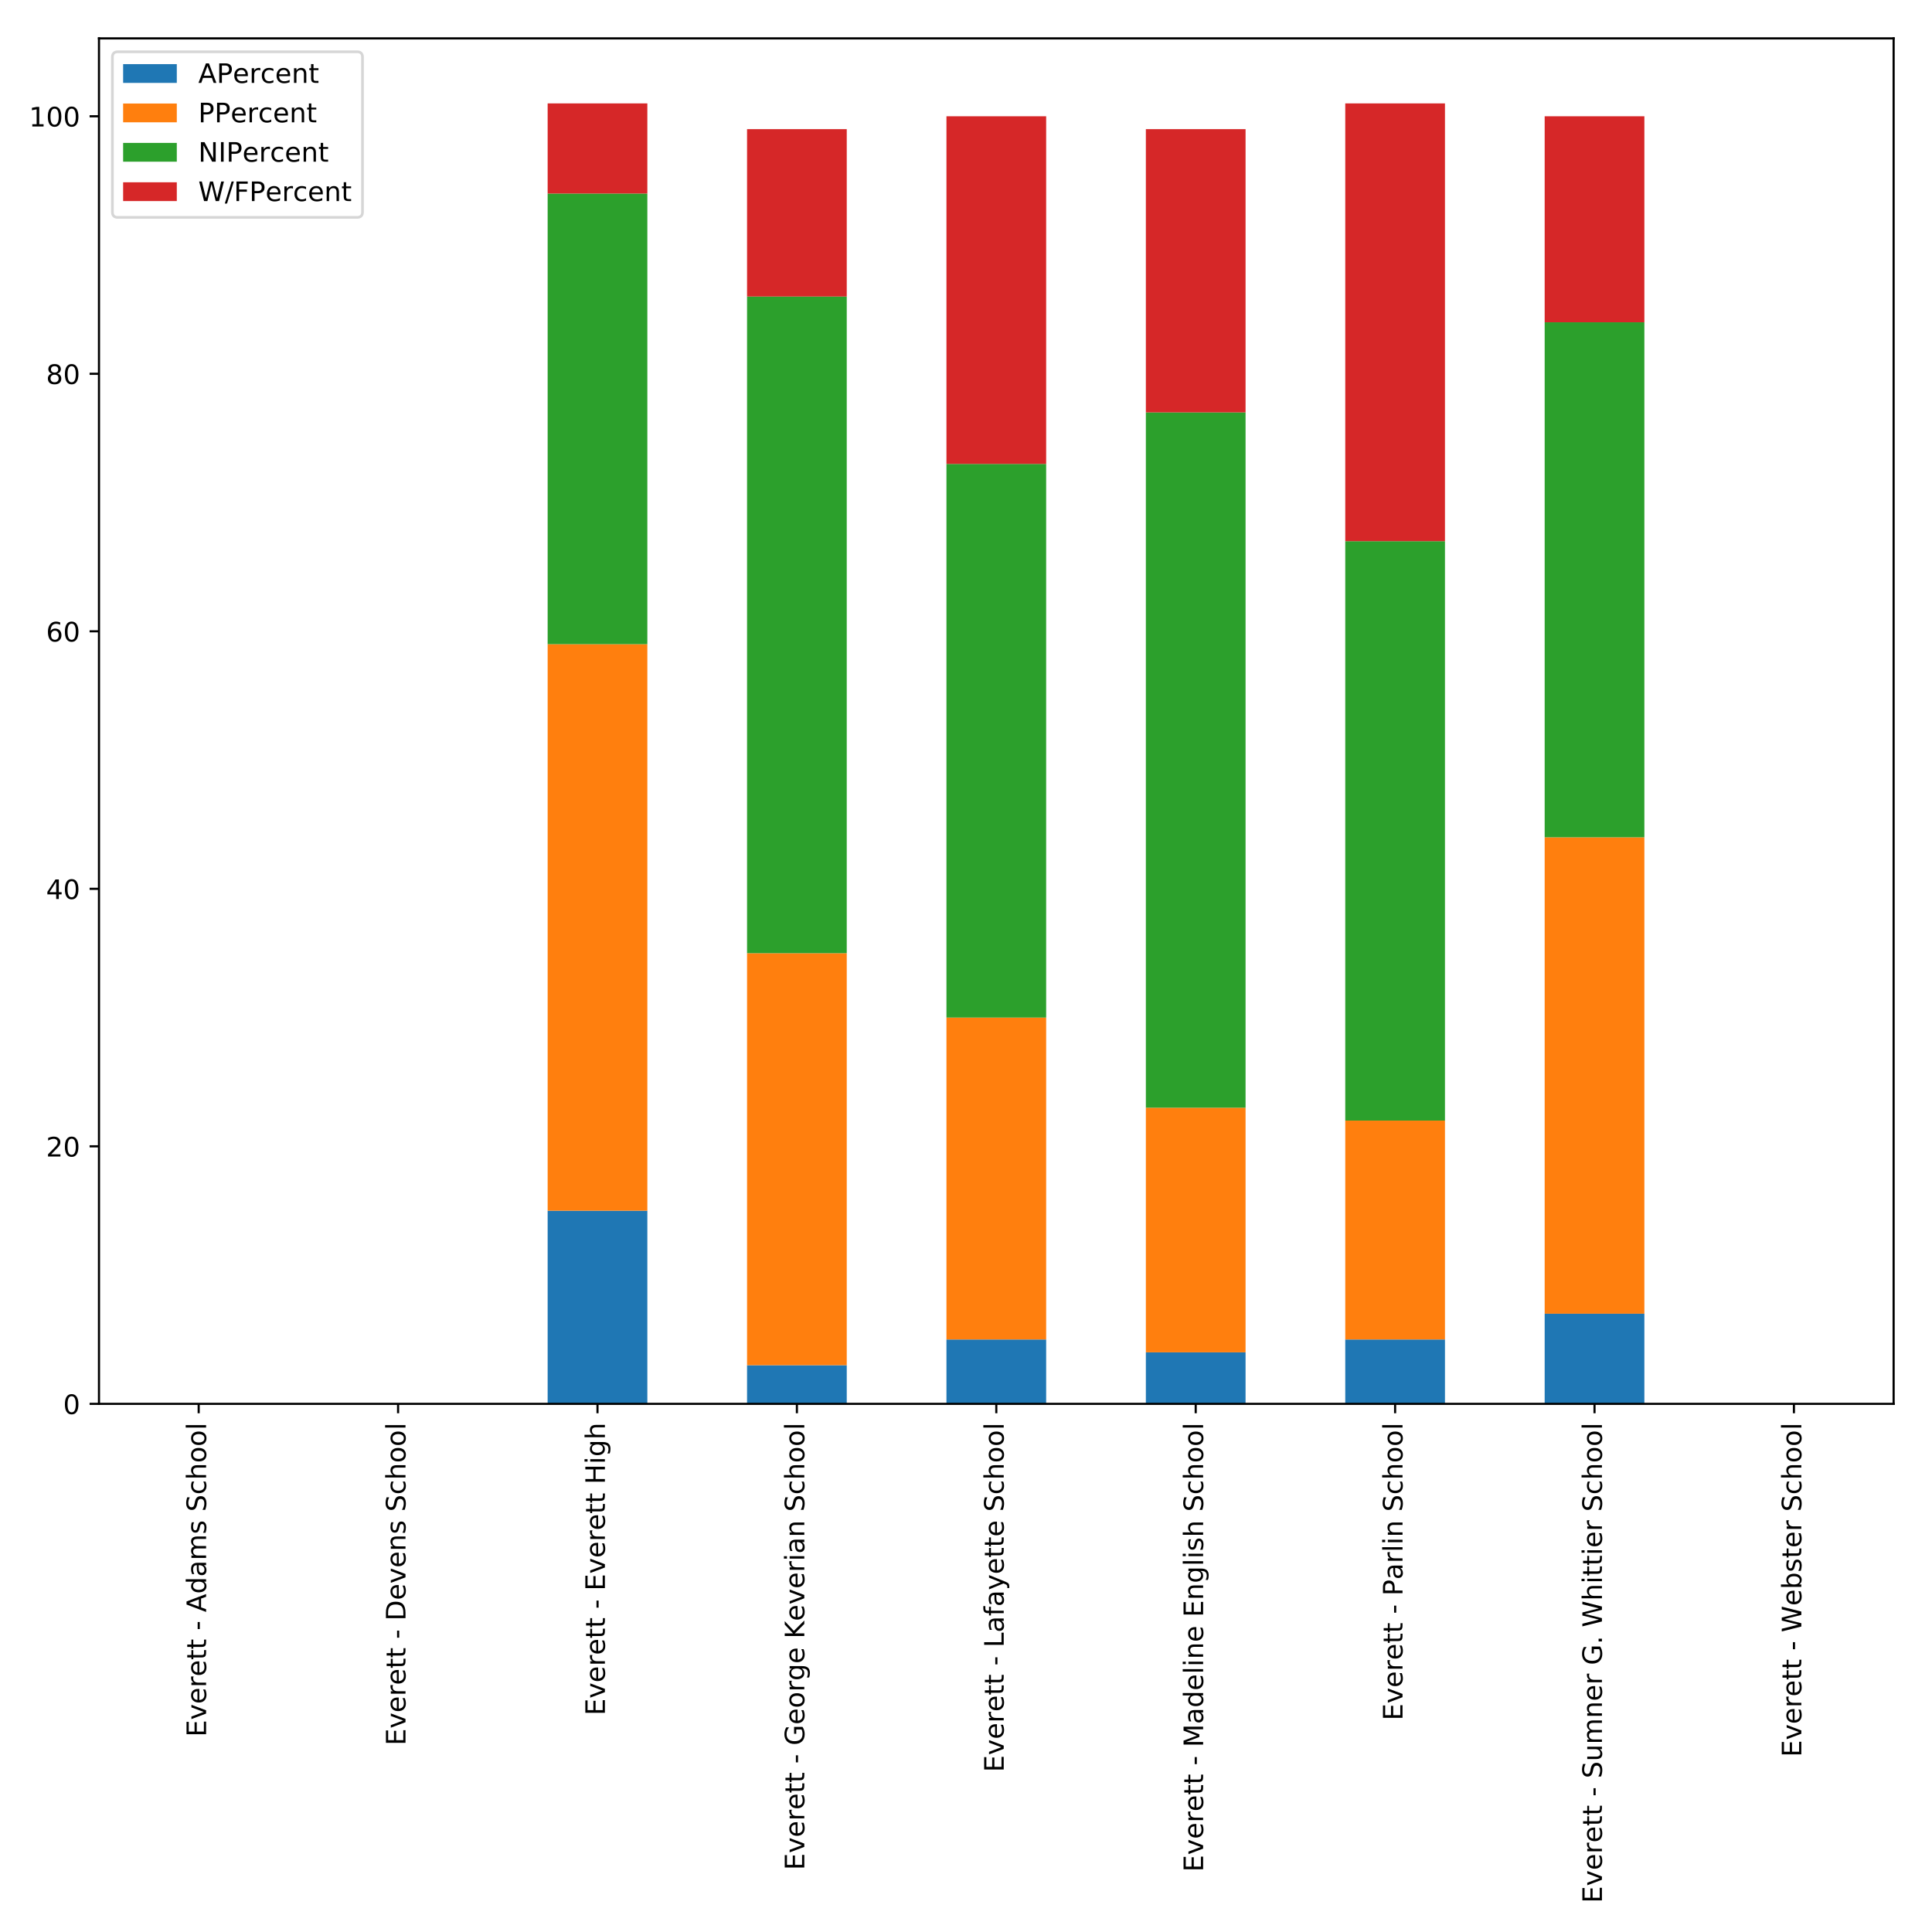 <?xml version="1.0" encoding="utf-8" standalone="no"?>
<!DOCTYPE svg PUBLIC "-//W3C//DTD SVG 1.1//EN"
  "http://www.w3.org/Graphics/SVG/1.1/DTD/svg11.dtd">
<!-- Created with matplotlib (http://matplotlib.org/) -->
<svg height="720pt" version="1.1" viewBox="0 0 720 720" width="720pt" xmlns="http://www.w3.org/2000/svg" xmlns:xlink="http://www.w3.org/1999/xlink">
 <defs>
  <style type="text/css">
*{stroke-linecap:butt;stroke-linejoin:round;}
  </style>
 </defs>
 <g id="figure_1">
  <g id="patch_1">
   <path d="M 0 720 
L 720 720 
L 720 0 
L 0 0 
z
" style="fill:#ffffff;"/>
  </g>
  <g id="axes_1">
   <g id="patch_2">
    <path d="M 36.888 523.169 
L 705.7 523.169 
L 705.7 14.3 
L 36.888 14.3 
z
" style="fill:#ffffff;"/>
   </g>
   <g id="patch_3">
    <path clip-path="url(#p437b464778)" d="M 55.466 523.169 
L 92.622 523.169 
L 92.622 523.169 
L 55.466 523.169 
z
" style="fill:#1f77b4;"/>
   </g>
   <g id="patch_4">
    <path clip-path="url(#p437b464778)" d="M 129.778 523.169 
L 166.934 523.169 
L 166.934 523.169 
L 129.778 523.169 
z
" style="fill:#1f77b4;"/>
   </g>
   <g id="patch_5">
    <path clip-path="url(#p437b464778)" d="M 204.091 523.169 
L 241.247 523.169 
L 241.247 451.193 
L 204.091 451.193 
z
" style="fill:#1f77b4;"/>
   </g>
   <g id="patch_6">
    <path clip-path="url(#p437b464778)" d="M 278.403 523.169 
L 315.559 523.169 
L 315.559 508.774 
L 278.403 508.774 
z
" style="fill:#1f77b4;"/>
   </g>
   <g id="patch_7">
    <path clip-path="url(#p437b464778)" d="M 352.716 523.169 
L 389.872 523.169 
L 389.872 499.177 
L 352.716 499.177 
z
" style="fill:#1f77b4;"/>
   </g>
   <g id="patch_8">
    <path clip-path="url(#p437b464778)" d="M 427.028 523.169 
L 464.184 523.169 
L 464.184 503.975 
L 427.028 503.975 
z
" style="fill:#1f77b4;"/>
   </g>
   <g id="patch_9">
    <path clip-path="url(#p437b464778)" d="M 501.341 523.169 
L 538.497 523.169 
L 538.497 499.177 
L 501.341 499.177 
z
" style="fill:#1f77b4;"/>
   </g>
   <g id="patch_10">
    <path clip-path="url(#p437b464778)" d="M 575.653 523.169 
L 612.809 523.169 
L 612.809 489.58 
L 575.653 489.58 
z
" style="fill:#1f77b4;"/>
   </g>
   <g id="patch_11">
    <path clip-path="url(#p437b464778)" d="M 649.966 523.169 
L 687.122 523.169 
L 687.122 523.169 
L 649.966 523.169 
z
" style="fill:#1f77b4;"/>
   </g>
   <g id="patch_12">
    <path clip-path="url(#p437b464778)" d="M 55.466 523.169 
L 92.622 523.169 
L 92.622 523.169 
L 55.466 523.169 
z
" style="fill:#ff7f0e;"/>
   </g>
   <g id="patch_13">
    <path clip-path="url(#p437b464778)" d="M 129.778 523.169 
L 166.934 523.169 
L 166.934 523.169 
L 129.778 523.169 
z
" style="fill:#ff7f0e;"/>
   </g>
   <g id="patch_14">
    <path clip-path="url(#p437b464778)" d="M 204.091 451.193 
L 241.247 451.193 
L 241.247 240.064 
L 204.091 240.064 
z
" style="fill:#ff7f0e;"/>
   </g>
   <g id="patch_15">
    <path clip-path="url(#p437b464778)" d="M 278.403 508.774 
L 315.559 508.774 
L 315.559 355.225 
L 278.403 355.225 
z
" style="fill:#ff7f0e;"/>
   </g>
   <g id="patch_16">
    <path clip-path="url(#p437b464778)" d="M 352.716 499.177 
L 389.872 499.177 
L 389.872 379.217 
L 352.716 379.217 
z
" style="fill:#ff7f0e;"/>
   </g>
   <g id="patch_17">
    <path clip-path="url(#p437b464778)" d="M 427.028 503.975 
L 464.184 503.975 
L 464.184 412.806 
L 427.028 412.806 
z
" style="fill:#ff7f0e;"/>
   </g>
   <g id="patch_18">
    <path clip-path="url(#p437b464778)" d="M 501.341 499.177 
L 538.497 499.177 
L 538.497 417.604 
L 501.341 417.604 
z
" style="fill:#ff7f0e;"/>
   </g>
   <g id="patch_19">
    <path clip-path="url(#p437b464778)" d="M 575.653 489.58 
L 612.809 489.58 
L 612.809 312.04 
L 575.653 312.04 
z
" style="fill:#ff7f0e;"/>
   </g>
   <g id="patch_20">
    <path clip-path="url(#p437b464778)" d="M 649.966 523.169 
L 687.122 523.169 
L 687.122 523.169 
L 649.966 523.169 
z
" style="fill:#ff7f0e;"/>
   </g>
   <g id="patch_21">
    <path clip-path="url(#p437b464778)" d="M 55.466 523.169 
L 92.622 523.169 
L 92.622 523.169 
L 55.466 523.169 
z
" style="fill:#2ca02c;"/>
   </g>
   <g id="patch_22">
    <path clip-path="url(#p437b464778)" d="M 129.778 523.169 
L 166.934 523.169 
L 166.934 523.169 
L 129.778 523.169 
z
" style="fill:#2ca02c;"/>
   </g>
   <g id="patch_23">
    <path clip-path="url(#p437b464778)" d="M 204.091 240.064 
L 241.247 240.064 
L 241.247 72.121 
L 204.091 72.121 
z
" style="fill:#2ca02c;"/>
   </g>
   <g id="patch_24">
    <path clip-path="url(#p437b464778)" d="M 278.403 355.225 
L 315.559 355.225 
L 315.559 110.508 
L 278.403 110.508 
z
" style="fill:#2ca02c;"/>
   </g>
   <g id="patch_25">
    <path clip-path="url(#p437b464778)" d="M 352.716 379.217 
L 389.872 379.217 
L 389.872 172.887 
L 352.716 172.887 
z
" style="fill:#2ca02c;"/>
   </g>
   <g id="patch_26">
    <path clip-path="url(#p437b464778)" d="M 427.028 412.806 
L 464.184 412.806 
L 464.184 153.693 
L 427.028 153.693 
z
" style="fill:#2ca02c;"/>
   </g>
   <g id="patch_27">
    <path clip-path="url(#p437b464778)" d="M 501.341 417.604 
L 538.497 417.604 
L 538.497 201.677 
L 501.341 201.677 
z
" style="fill:#2ca02c;"/>
   </g>
   <g id="patch_28">
    <path clip-path="url(#p437b464778)" d="M 575.653 312.04 
L 612.809 312.04 
L 612.809 120.104 
L 575.653 120.104 
z
" style="fill:#2ca02c;"/>
   </g>
   <g id="patch_29">
    <path clip-path="url(#p437b464778)" d="M 649.966 523.169 
L 687.122 523.169 
L 687.122 523.169 
L 649.966 523.169 
z
" style="fill:#2ca02c;"/>
   </g>
   <g id="patch_30">
    <path clip-path="url(#p437b464778)" d="M 55.466 523.169 
L 92.622 523.169 
L 92.622 523.169 
L 55.466 523.169 
z
" style="fill:#d62728;"/>
   </g>
   <g id="patch_31">
    <path clip-path="url(#p437b464778)" d="M 129.778 523.169 
L 166.934 523.169 
L 166.934 523.169 
L 129.778 523.169 
z
" style="fill:#d62728;"/>
   </g>
   <g id="patch_32">
    <path clip-path="url(#p437b464778)" d="M 204.091 72.121 
L 241.247 72.121 
L 241.247 38.532 
L 204.091 38.532 
z
" style="fill:#d62728;"/>
   </g>
   <g id="patch_33">
    <path clip-path="url(#p437b464778)" d="M 278.403 110.508 
L 315.559 110.508 
L 315.559 48.129 
L 278.403 48.129 
z
" style="fill:#d62728;"/>
   </g>
   <g id="patch_34">
    <path clip-path="url(#p437b464778)" d="M 352.716 172.887 
L 389.872 172.887 
L 389.872 43.33 
L 352.716 43.33 
z
" style="fill:#d62728;"/>
   </g>
   <g id="patch_35">
    <path clip-path="url(#p437b464778)" d="M 427.028 153.693 
L 464.184 153.693 
L 464.184 48.129 
L 427.028 48.129 
z
" style="fill:#d62728;"/>
   </g>
   <g id="patch_36">
    <path clip-path="url(#p437b464778)" d="M 501.341 201.677 
L 538.497 201.677 
L 538.497 38.532 
L 501.341 38.532 
z
" style="fill:#d62728;"/>
   </g>
   <g id="patch_37">
    <path clip-path="url(#p437b464778)" d="M 575.653 120.104 
L 612.809 120.104 
L 612.809 43.33 
L 575.653 43.33 
z
" style="fill:#d62728;"/>
   </g>
   <g id="patch_38">
    <path clip-path="url(#p437b464778)" d="M 649.966 523.169 
L 687.122 523.169 
L 687.122 523.169 
L 649.966 523.169 
z
" style="fill:#d62728;"/>
   </g>
   <g id="matplotlib.axis_1">
    <g id="xtick_1">
     <g id="line2d_1">
      <defs>
       <path d="M 0 0 
L 0 3.5 
" id="m51f94eef34" style="stroke:#000000;stroke-width:0.8;"/>
      </defs>
      <g>
       <use style="stroke:#000000;stroke-width:0.8;" x="74.044" xlink:href="#m51f94eef34" y="523.169"/>
      </g>
     </g>
     <g id="text_1">
      <!-- Everett - Adams School -->
      <defs>
       <path d="M 9.812 72.906 
L 55.906 72.906 
L 55.906 64.594 
L 19.672 64.594 
L 19.672 43.016 
L 54.391 43.016 
L 54.391 34.719 
L 19.672 34.719 
L 19.672 8.297 
L 56.781 8.297 
L 56.781 0 
L 9.812 0 
z
" id="DejaVuSans-45"/>
       <path d="M 2.984 54.688 
L 12.5 54.688 
L 29.594 8.797 
L 46.688 54.688 
L 56.203 54.688 
L 35.688 0 
L 23.484 0 
z
" id="DejaVuSans-76"/>
       <path d="M 56.203 29.594 
L 56.203 25.203 
L 14.891 25.203 
Q 15.484 15.922 20.484 11.062 
Q 25.484 6.203 34.422 6.203 
Q 39.594 6.203 44.453 7.469 
Q 49.312 8.734 54.109 11.281 
L 54.109 2.781 
Q 49.266 0.734 44.188 -0.344 
Q 39.109 -1.422 33.891 -1.422 
Q 20.797 -1.422 13.156 6.188 
Q 5.516 13.812 5.516 26.812 
Q 5.516 40.234 12.766 48.109 
Q 20.016 56 32.328 56 
Q 43.359 56 49.781 48.891 
Q 56.203 41.797 56.203 29.594 
z
M 47.219 32.234 
Q 47.125 39.594 43.094 43.984 
Q 39.062 48.391 32.422 48.391 
Q 24.906 48.391 20.391 44.141 
Q 15.875 39.891 15.188 32.172 
z
" id="DejaVuSans-65"/>
       <path d="M 41.109 46.297 
Q 39.594 47.172 37.812 47.578 
Q 36.031 48 33.891 48 
Q 26.266 48 22.188 43.047 
Q 18.109 38.094 18.109 28.812 
L 18.109 0 
L 9.078 0 
L 9.078 54.688 
L 18.109 54.688 
L 18.109 46.188 
Q 20.953 51.172 25.484 53.578 
Q 30.031 56 36.531 56 
Q 37.453 56 38.578 55.875 
Q 39.703 55.766 41.062 55.516 
z
" id="DejaVuSans-72"/>
       <path d="M 18.312 70.219 
L 18.312 54.688 
L 36.812 54.688 
L 36.812 47.703 
L 18.312 47.703 
L 18.312 18.016 
Q 18.312 11.328 20.141 9.422 
Q 21.969 7.516 27.594 7.516 
L 36.812 7.516 
L 36.812 0 
L 27.594 0 
Q 17.188 0 13.234 3.875 
Q 9.281 7.766 9.281 18.016 
L 9.281 47.703 
L 2.688 47.703 
L 2.688 54.688 
L 9.281 54.688 
L 9.281 70.219 
z
" id="DejaVuSans-74"/>
       <path id="DejaVuSans-20"/>
       <path d="M 4.891 31.391 
L 31.203 31.391 
L 31.203 23.391 
L 4.891 23.391 
z
" id="DejaVuSans-2d"/>
       <path d="M 34.188 63.188 
L 20.797 26.906 
L 47.609 26.906 
z
M 28.609 72.906 
L 39.797 72.906 
L 67.578 0 
L 57.328 0 
L 50.688 18.703 
L 17.828 18.703 
L 11.188 0 
L 0.781 0 
z
" id="DejaVuSans-41"/>
       <path d="M 45.406 46.391 
L 45.406 75.984 
L 54.391 75.984 
L 54.391 0 
L 45.406 0 
L 45.406 8.203 
Q 42.578 3.328 38.25 0.953 
Q 33.938 -1.422 27.875 -1.422 
Q 17.969 -1.422 11.734 6.484 
Q 5.516 14.406 5.516 27.297 
Q 5.516 40.188 11.734 48.094 
Q 17.969 56 27.875 56 
Q 33.938 56 38.25 53.625 
Q 42.578 51.266 45.406 46.391 
z
M 14.797 27.297 
Q 14.797 17.391 18.875 11.75 
Q 22.953 6.109 30.078 6.109 
Q 37.203 6.109 41.297 11.75 
Q 45.406 17.391 45.406 27.297 
Q 45.406 37.203 41.297 42.844 
Q 37.203 48.484 30.078 48.484 
Q 22.953 48.484 18.875 42.844 
Q 14.797 37.203 14.797 27.297 
z
" id="DejaVuSans-64"/>
       <path d="M 34.281 27.484 
Q 23.391 27.484 19.188 25 
Q 14.984 22.516 14.984 16.5 
Q 14.984 11.719 18.141 8.906 
Q 21.297 6.109 26.703 6.109 
Q 34.188 6.109 38.703 11.406 
Q 43.219 16.703 43.219 25.484 
L 43.219 27.484 
z
M 52.203 31.203 
L 52.203 0 
L 43.219 0 
L 43.219 8.297 
Q 40.141 3.328 35.547 0.953 
Q 30.953 -1.422 24.312 -1.422 
Q 15.922 -1.422 10.953 3.297 
Q 6 8.016 6 15.922 
Q 6 25.141 12.172 29.828 
Q 18.359 34.516 30.609 34.516 
L 43.219 34.516 
L 43.219 35.406 
Q 43.219 41.609 39.141 45 
Q 35.062 48.391 27.688 48.391 
Q 23 48.391 18.547 47.266 
Q 14.109 46.141 10.016 43.891 
L 10.016 52.203 
Q 14.938 54.109 19.578 55.047 
Q 24.219 56 28.609 56 
Q 40.484 56 46.344 49.844 
Q 52.203 43.703 52.203 31.203 
z
" id="DejaVuSans-61"/>
       <path d="M 52 44.188 
Q 55.375 50.25 60.062 53.125 
Q 64.75 56 71.094 56 
Q 79.641 56 84.281 50.016 
Q 88.922 44.047 88.922 33.016 
L 88.922 0 
L 79.891 0 
L 79.891 32.719 
Q 79.891 40.578 77.094 44.375 
Q 74.312 48.188 68.609 48.188 
Q 61.625 48.188 57.562 43.547 
Q 53.516 38.922 53.516 30.906 
L 53.516 0 
L 44.484 0 
L 44.484 32.719 
Q 44.484 40.625 41.703 44.406 
Q 38.922 48.188 33.109 48.188 
Q 26.219 48.188 22.156 43.531 
Q 18.109 38.875 18.109 30.906 
L 18.109 0 
L 9.078 0 
L 9.078 54.688 
L 18.109 54.688 
L 18.109 46.188 
Q 21.188 51.219 25.484 53.609 
Q 29.781 56 35.688 56 
Q 41.656 56 45.828 52.969 
Q 50 49.953 52 44.188 
z
" id="DejaVuSans-6d"/>
       <path d="M 44.281 53.078 
L 44.281 44.578 
Q 40.484 46.531 36.375 47.5 
Q 32.281 48.484 27.875 48.484 
Q 21.188 48.484 17.844 46.438 
Q 14.5 44.391 14.5 40.281 
Q 14.5 37.156 16.891 35.375 
Q 19.281 33.594 26.516 31.984 
L 29.594 31.297 
Q 39.156 29.25 43.188 25.516 
Q 47.219 21.781 47.219 15.094 
Q 47.219 7.469 41.188 3.016 
Q 35.156 -1.422 24.609 -1.422 
Q 20.219 -1.422 15.453 -0.562 
Q 10.688 0.297 5.422 2 
L 5.422 11.281 
Q 10.406 8.688 15.234 7.391 
Q 20.062 6.109 24.812 6.109 
Q 31.156 6.109 34.562 8.281 
Q 37.984 10.453 37.984 14.406 
Q 37.984 18.062 35.516 20.016 
Q 33.062 21.969 24.703 23.781 
L 21.578 24.516 
Q 13.234 26.266 9.516 29.906 
Q 5.812 33.547 5.812 39.891 
Q 5.812 47.609 11.281 51.797 
Q 16.75 56 26.812 56 
Q 31.781 56 36.172 55.266 
Q 40.578 54.547 44.281 53.078 
z
" id="DejaVuSans-73"/>
       <path d="M 53.516 70.516 
L 53.516 60.891 
Q 47.906 63.578 42.922 64.891 
Q 37.938 66.219 33.297 66.219 
Q 25.25 66.219 20.875 63.094 
Q 16.5 59.969 16.5 54.203 
Q 16.5 49.359 19.406 46.891 
Q 22.312 44.438 30.422 42.922 
L 36.375 41.703 
Q 47.406 39.594 52.656 34.297 
Q 57.906 29 57.906 20.125 
Q 57.906 9.516 50.797 4.047 
Q 43.703 -1.422 29.984 -1.422 
Q 24.812 -1.422 18.969 -0.25 
Q 13.141 0.922 6.891 3.219 
L 6.891 13.375 
Q 12.891 10.016 18.656 8.297 
Q 24.422 6.594 29.984 6.594 
Q 38.422 6.594 43.016 9.906 
Q 47.609 13.234 47.609 19.391 
Q 47.609 24.75 44.312 27.781 
Q 41.016 30.812 33.5 32.328 
L 27.484 33.5 
Q 16.453 35.688 11.516 40.375 
Q 6.594 45.062 6.594 53.422 
Q 6.594 63.094 13.406 68.656 
Q 20.219 74.219 32.172 74.219 
Q 37.312 74.219 42.625 73.281 
Q 47.953 72.359 53.516 70.516 
z
" id="DejaVuSans-53"/>
       <path d="M 48.781 52.594 
L 48.781 44.188 
Q 44.969 46.297 41.141 47.344 
Q 37.312 48.391 33.406 48.391 
Q 24.656 48.391 19.812 42.844 
Q 14.984 37.312 14.984 27.297 
Q 14.984 17.281 19.812 11.734 
Q 24.656 6.203 33.406 6.203 
Q 37.312 6.203 41.141 7.25 
Q 44.969 8.297 48.781 10.406 
L 48.781 2.094 
Q 45.016 0.344 40.984 -0.531 
Q 36.969 -1.422 32.422 -1.422 
Q 20.062 -1.422 12.781 6.344 
Q 5.516 14.109 5.516 27.297 
Q 5.516 40.672 12.859 48.328 
Q 20.219 56 33.016 56 
Q 37.156 56 41.109 55.141 
Q 45.062 54.297 48.781 52.594 
z
" id="DejaVuSans-63"/>
       <path d="M 54.891 33.016 
L 54.891 0 
L 45.906 0 
L 45.906 32.719 
Q 45.906 40.484 42.875 44.328 
Q 39.844 48.188 33.797 48.188 
Q 26.516 48.188 22.312 43.547 
Q 18.109 38.922 18.109 30.906 
L 18.109 0 
L 9.078 0 
L 9.078 75.984 
L 18.109 75.984 
L 18.109 46.188 
Q 21.344 51.125 25.703 53.562 
Q 30.078 56 35.797 56 
Q 45.219 56 50.047 50.172 
Q 54.891 44.344 54.891 33.016 
z
" id="DejaVuSans-68"/>
       <path d="M 30.609 48.391 
Q 23.391 48.391 19.188 42.75 
Q 14.984 37.109 14.984 27.297 
Q 14.984 17.484 19.156 11.844 
Q 23.344 6.203 30.609 6.203 
Q 37.797 6.203 41.984 11.859 
Q 46.188 17.531 46.188 27.297 
Q 46.188 37.016 41.984 42.703 
Q 37.797 48.391 30.609 48.391 
z
M 30.609 56 
Q 42.328 56 49.016 48.375 
Q 55.719 40.766 55.719 27.297 
Q 55.719 13.875 49.016 6.219 
Q 42.328 -1.422 30.609 -1.422 
Q 18.844 -1.422 12.172 6.219 
Q 5.516 13.875 5.516 27.297 
Q 5.516 40.766 12.172 48.375 
Q 18.844 56 30.609 56 
z
" id="DejaVuSans-6f"/>
       <path d="M 9.422 75.984 
L 18.406 75.984 
L 18.406 0 
L 9.422 0 
z
" id="DejaVuSans-6c"/>
      </defs>
      <g transform="translate(76.803 647.269)rotate(-90)scale(0.1 -0.1)">
       <use xlink:href="#DejaVuSans-45"/>
       <use x="63.184" xlink:href="#DejaVuSans-76"/>
       <use x="122.363" xlink:href="#DejaVuSans-65"/>
       <use x="183.887" xlink:href="#DejaVuSans-72"/>
       <use x="224.969" xlink:href="#DejaVuSans-65"/>
       <use x="286.492" xlink:href="#DejaVuSans-74"/>
       <use x="325.701" xlink:href="#DejaVuSans-74"/>
       <use x="364.91" xlink:href="#DejaVuSans-20"/>
       <use x="396.697" xlink:href="#DejaVuSans-2d"/>
       <use x="432.781" xlink:href="#DejaVuSans-20"/>
       <use x="464.568" xlink:href="#DejaVuSans-41"/>
       <use x="532.961" xlink:href="#DejaVuSans-64"/>
       <use x="596.438" xlink:href="#DejaVuSans-61"/>
       <use x="657.717" xlink:href="#DejaVuSans-6d"/>
       <use x="755.129" xlink:href="#DejaVuSans-73"/>
       <use x="807.229" xlink:href="#DejaVuSans-20"/>
       <use x="839.016" xlink:href="#DejaVuSans-53"/>
       <use x="902.492" xlink:href="#DejaVuSans-63"/>
       <use x="957.473" xlink:href="#DejaVuSans-68"/>
       <use x="1020.852" xlink:href="#DejaVuSans-6f"/>
       <use x="1082.033" xlink:href="#DejaVuSans-6f"/>
       <use x="1143.215" xlink:href="#DejaVuSans-6c"/>
      </g>
     </g>
    </g>
    <g id="xtick_2">
     <g id="line2d_2">
      <g>
       <use style="stroke:#000000;stroke-width:0.8;" x="148.356" xlink:href="#m51f94eef34" y="523.169"/>
      </g>
     </g>
     <g id="text_2">
      <!-- Everett - Devens School -->
      <defs>
       <path d="M 19.672 64.797 
L 19.672 8.109 
L 31.594 8.109 
Q 46.688 8.109 53.688 14.938 
Q 60.688 21.781 60.688 36.531 
Q 60.688 51.172 53.688 57.984 
Q 46.688 64.797 31.594 64.797 
z
M 9.812 72.906 
L 30.078 72.906 
Q 51.266 72.906 61.172 64.094 
Q 71.094 55.281 71.094 36.531 
Q 71.094 17.672 61.125 8.828 
Q 51.172 0 30.078 0 
L 9.812 0 
z
" id="DejaVuSans-44"/>
       <path d="M 54.891 33.016 
L 54.891 0 
L 45.906 0 
L 45.906 32.719 
Q 45.906 40.484 42.875 44.328 
Q 39.844 48.188 33.797 48.188 
Q 26.516 48.188 22.312 43.547 
Q 18.109 38.922 18.109 30.906 
L 18.109 0 
L 9.078 0 
L 9.078 54.688 
L 18.109 54.688 
L 18.109 46.188 
Q 21.344 51.125 25.703 53.562 
Q 30.078 56 35.797 56 
Q 45.219 56 50.047 50.172 
Q 54.891 44.344 54.891 33.016 
z
" id="DejaVuSans-6e"/>
      </defs>
      <g transform="translate(151.116 650.475)rotate(-90)scale(0.1 -0.1)">
       <use xlink:href="#DejaVuSans-45"/>
       <use x="63.184" xlink:href="#DejaVuSans-76"/>
       <use x="122.363" xlink:href="#DejaVuSans-65"/>
       <use x="183.887" xlink:href="#DejaVuSans-72"/>
       <use x="224.969" xlink:href="#DejaVuSans-65"/>
       <use x="286.492" xlink:href="#DejaVuSans-74"/>
       <use x="325.701" xlink:href="#DejaVuSans-74"/>
       <use x="364.91" xlink:href="#DejaVuSans-20"/>
       <use x="396.697" xlink:href="#DejaVuSans-2d"/>
       <use x="432.781" xlink:href="#DejaVuSans-20"/>
       <use x="464.568" xlink:href="#DejaVuSans-44"/>
       <use x="541.57" xlink:href="#DejaVuSans-65"/>
       <use x="603.094" xlink:href="#DejaVuSans-76"/>
       <use x="662.273" xlink:href="#DejaVuSans-65"/>
       <use x="723.797" xlink:href="#DejaVuSans-6e"/>
       <use x="787.176" xlink:href="#DejaVuSans-73"/>
       <use x="839.275" xlink:href="#DejaVuSans-20"/>
       <use x="871.062" xlink:href="#DejaVuSans-53"/>
       <use x="934.539" xlink:href="#DejaVuSans-63"/>
       <use x="989.52" xlink:href="#DejaVuSans-68"/>
       <use x="1052.898" xlink:href="#DejaVuSans-6f"/>
       <use x="1114.08" xlink:href="#DejaVuSans-6f"/>
       <use x="1175.262" xlink:href="#DejaVuSans-6c"/>
      </g>
     </g>
    </g>
    <g id="xtick_3">
     <g id="line2d_3">
      <g>
       <use style="stroke:#000000;stroke-width:0.8;" x="222.669" xlink:href="#m51f94eef34" y="523.169"/>
      </g>
     </g>
     <g id="text_3">
      <!-- Everett - Everett High -->
      <defs>
       <path d="M 9.812 72.906 
L 19.672 72.906 
L 19.672 43.016 
L 55.516 43.016 
L 55.516 72.906 
L 65.375 72.906 
L 65.375 0 
L 55.516 0 
L 55.516 34.719 
L 19.672 34.719 
L 19.672 0 
L 9.812 0 
z
" id="DejaVuSans-48"/>
       <path d="M 9.422 54.688 
L 18.406 54.688 
L 18.406 0 
L 9.422 0 
z
M 9.422 75.984 
L 18.406 75.984 
L 18.406 64.594 
L 9.422 64.594 
z
" id="DejaVuSans-69"/>
       <path d="M 45.406 27.984 
Q 45.406 37.75 41.375 43.109 
Q 37.359 48.484 30.078 48.484 
Q 22.859 48.484 18.828 43.109 
Q 14.797 37.75 14.797 27.984 
Q 14.797 18.266 18.828 12.891 
Q 22.859 7.516 30.078 7.516 
Q 37.359 7.516 41.375 12.891 
Q 45.406 18.266 45.406 27.984 
z
M 54.391 6.781 
Q 54.391 -7.172 48.188 -13.984 
Q 42 -20.797 29.203 -20.797 
Q 24.469 -20.797 20.266 -20.094 
Q 16.062 -19.391 12.109 -17.922 
L 12.109 -9.188 
Q 16.062 -11.328 19.922 -12.344 
Q 23.781 -13.375 27.781 -13.375 
Q 36.625 -13.375 41.016 -8.766 
Q 45.406 -4.156 45.406 5.172 
L 45.406 9.625 
Q 42.625 4.781 38.281 2.391 
Q 33.938 0 27.875 0 
Q 17.828 0 11.672 7.656 
Q 5.516 15.328 5.516 27.984 
Q 5.516 40.672 11.672 48.328 
Q 17.828 56 27.875 56 
Q 33.938 56 38.281 53.609 
Q 42.625 51.219 45.406 46.391 
L 45.406 54.688 
L 54.391 54.688 
z
" id="DejaVuSans-67"/>
      </defs>
      <g transform="translate(225.428 639.28)rotate(-90)scale(0.1 -0.1)">
       <use xlink:href="#DejaVuSans-45"/>
       <use x="63.184" xlink:href="#DejaVuSans-76"/>
       <use x="122.363" xlink:href="#DejaVuSans-65"/>
       <use x="183.887" xlink:href="#DejaVuSans-72"/>
       <use x="224.969" xlink:href="#DejaVuSans-65"/>
       <use x="286.492" xlink:href="#DejaVuSans-74"/>
       <use x="325.701" xlink:href="#DejaVuSans-74"/>
       <use x="364.91" xlink:href="#DejaVuSans-20"/>
       <use x="396.697" xlink:href="#DejaVuSans-2d"/>
       <use x="432.781" xlink:href="#DejaVuSans-20"/>
       <use x="464.568" xlink:href="#DejaVuSans-45"/>
       <use x="527.752" xlink:href="#DejaVuSans-76"/>
       <use x="586.932" xlink:href="#DejaVuSans-65"/>
       <use x="648.455" xlink:href="#DejaVuSans-72"/>
       <use x="689.537" xlink:href="#DejaVuSans-65"/>
       <use x="751.061" xlink:href="#DejaVuSans-74"/>
       <use x="790.27" xlink:href="#DejaVuSans-74"/>
       <use x="829.479" xlink:href="#DejaVuSans-20"/>
       <use x="861.266" xlink:href="#DejaVuSans-48"/>
       <use x="936.461" xlink:href="#DejaVuSans-69"/>
       <use x="964.244" xlink:href="#DejaVuSans-67"/>
       <use x="1027.721" xlink:href="#DejaVuSans-68"/>
      </g>
     </g>
    </g>
    <g id="xtick_4">
     <g id="line2d_4">
      <g>
       <use style="stroke:#000000;stroke-width:0.8;" x="296.981" xlink:href="#m51f94eef34" y="523.169"/>
      </g>
     </g>
     <g id="text_4">
      <!-- Everett - George Keverian School -->
      <defs>
       <path d="M 59.516 10.406 
L 59.516 29.984 
L 43.406 29.984 
L 43.406 38.094 
L 69.281 38.094 
L 69.281 6.781 
Q 63.578 2.734 56.688 0.656 
Q 49.812 -1.422 42 -1.422 
Q 24.906 -1.422 15.25 8.562 
Q 5.609 18.562 5.609 36.375 
Q 5.609 54.25 15.25 64.234 
Q 24.906 74.219 42 74.219 
Q 49.125 74.219 55.547 72.453 
Q 61.969 70.703 67.391 67.281 
L 67.391 56.781 
Q 61.922 61.422 55.766 63.766 
Q 49.609 66.109 42.828 66.109 
Q 29.438 66.109 22.719 58.641 
Q 16.016 51.172 16.016 36.375 
Q 16.016 21.625 22.719 14.156 
Q 29.438 6.688 42.828 6.688 
Q 48.047 6.688 52.141 7.594 
Q 56.25 8.5 59.516 10.406 
z
" id="DejaVuSans-47"/>
       <path d="M 9.812 72.906 
L 19.672 72.906 
L 19.672 42.094 
L 52.391 72.906 
L 65.094 72.906 
L 28.906 38.922 
L 67.672 0 
L 54.688 0 
L 19.672 35.109 
L 19.672 0 
L 9.812 0 
z
" id="DejaVuSans-4b"/>
      </defs>
      <g transform="translate(299.741 696.942)rotate(-90)scale(0.1 -0.1)">
       <use xlink:href="#DejaVuSans-45"/>
       <use x="63.184" xlink:href="#DejaVuSans-76"/>
       <use x="122.363" xlink:href="#DejaVuSans-65"/>
       <use x="183.887" xlink:href="#DejaVuSans-72"/>
       <use x="224.969" xlink:href="#DejaVuSans-65"/>
       <use x="286.492" xlink:href="#DejaVuSans-74"/>
       <use x="325.701" xlink:href="#DejaVuSans-74"/>
       <use x="364.91" xlink:href="#DejaVuSans-20"/>
       <use x="396.697" xlink:href="#DejaVuSans-2d"/>
       <use x="432.781" xlink:href="#DejaVuSans-20"/>
       <use x="464.568" xlink:href="#DejaVuSans-47"/>
       <use x="542.059" xlink:href="#DejaVuSans-65"/>
       <use x="603.582" xlink:href="#DejaVuSans-6f"/>
       <use x="664.764" xlink:href="#DejaVuSans-72"/>
       <use x="705.861" xlink:href="#DejaVuSans-67"/>
       <use x="769.338" xlink:href="#DejaVuSans-65"/>
       <use x="830.861" xlink:href="#DejaVuSans-20"/>
       <use x="862.648" xlink:href="#DejaVuSans-4b"/>
       <use x="928.146" xlink:href="#DejaVuSans-65"/>
       <use x="989.67" xlink:href="#DejaVuSans-76"/>
       <use x="1048.85" xlink:href="#DejaVuSans-65"/>
       <use x="1110.373" xlink:href="#DejaVuSans-72"/>
       <use x="1151.486" xlink:href="#DejaVuSans-69"/>
       <use x="1179.27" xlink:href="#DejaVuSans-61"/>
       <use x="1240.549" xlink:href="#DejaVuSans-6e"/>
       <use x="1303.928" xlink:href="#DejaVuSans-20"/>
       <use x="1335.715" xlink:href="#DejaVuSans-53"/>
       <use x="1399.191" xlink:href="#DejaVuSans-63"/>
       <use x="1454.172" xlink:href="#DejaVuSans-68"/>
       <use x="1517.551" xlink:href="#DejaVuSans-6f"/>
       <use x="1578.732" xlink:href="#DejaVuSans-6f"/>
       <use x="1639.914" xlink:href="#DejaVuSans-6c"/>
      </g>
     </g>
    </g>
    <g id="xtick_5">
     <g id="line2d_5">
      <g>
       <use style="stroke:#000000;stroke-width:0.8;" x="371.294" xlink:href="#m51f94eef34" y="523.169"/>
      </g>
     </g>
     <g id="text_5">
      <!-- Everett - Lafayette School -->
      <defs>
       <path d="M 9.812 72.906 
L 19.672 72.906 
L 19.672 8.297 
L 55.172 8.297 
L 55.172 0 
L 9.812 0 
z
" id="DejaVuSans-4c"/>
       <path d="M 37.109 75.984 
L 37.109 68.5 
L 28.516 68.5 
Q 23.688 68.5 21.797 66.547 
Q 19.922 64.594 19.922 59.516 
L 19.922 54.688 
L 34.719 54.688 
L 34.719 47.703 
L 19.922 47.703 
L 19.922 0 
L 10.891 0 
L 10.891 47.703 
L 2.297 47.703 
L 2.297 54.688 
L 10.891 54.688 
L 10.891 58.5 
Q 10.891 67.625 15.141 71.797 
Q 19.391 75.984 28.609 75.984 
z
" id="DejaVuSans-66"/>
       <path d="M 32.172 -5.078 
Q 28.375 -14.844 24.75 -17.812 
Q 21.141 -20.797 15.094 -20.797 
L 7.906 -20.797 
L 7.906 -13.281 
L 13.188 -13.281 
Q 16.891 -13.281 18.938 -11.516 
Q 21 -9.766 23.484 -3.219 
L 25.094 0.875 
L 2.984 54.688 
L 12.5 54.688 
L 29.594 11.922 
L 46.688 54.688 
L 56.203 54.688 
z
" id="DejaVuSans-79"/>
      </defs>
      <g transform="translate(374.053 660.417)rotate(-90)scale(0.1 -0.1)">
       <use xlink:href="#DejaVuSans-45"/>
       <use x="63.184" xlink:href="#DejaVuSans-76"/>
       <use x="122.363" xlink:href="#DejaVuSans-65"/>
       <use x="183.887" xlink:href="#DejaVuSans-72"/>
       <use x="224.969" xlink:href="#DejaVuSans-65"/>
       <use x="286.492" xlink:href="#DejaVuSans-74"/>
       <use x="325.701" xlink:href="#DejaVuSans-74"/>
       <use x="364.91" xlink:href="#DejaVuSans-20"/>
       <use x="396.697" xlink:href="#DejaVuSans-2d"/>
       <use x="432.781" xlink:href="#DejaVuSans-20"/>
       <use x="464.568" xlink:href="#DejaVuSans-4c"/>
       <use x="520.281" xlink:href="#DejaVuSans-61"/>
       <use x="581.561" xlink:href="#DejaVuSans-66"/>
       <use x="616.766" xlink:href="#DejaVuSans-61"/>
       <use x="678.045" xlink:href="#DejaVuSans-79"/>
       <use x="737.225" xlink:href="#DejaVuSans-65"/>
       <use x="798.748" xlink:href="#DejaVuSans-74"/>
       <use x="837.957" xlink:href="#DejaVuSans-74"/>
       <use x="877.166" xlink:href="#DejaVuSans-65"/>
       <use x="938.689" xlink:href="#DejaVuSans-20"/>
       <use x="970.477" xlink:href="#DejaVuSans-53"/>
       <use x="1033.953" xlink:href="#DejaVuSans-63"/>
       <use x="1088.934" xlink:href="#DejaVuSans-68"/>
       <use x="1152.312" xlink:href="#DejaVuSans-6f"/>
       <use x="1213.494" xlink:href="#DejaVuSans-6f"/>
       <use x="1274.676" xlink:href="#DejaVuSans-6c"/>
      </g>
     </g>
    </g>
    <g id="xtick_6">
     <g id="line2d_6">
      <g>
       <use style="stroke:#000000;stroke-width:0.8;" x="445.606" xlink:href="#m51f94eef34" y="523.169"/>
      </g>
     </g>
     <g id="text_6">
      <!-- Everett - Madeline English School -->
      <defs>
       <path d="M 9.812 72.906 
L 24.516 72.906 
L 43.109 23.297 
L 61.812 72.906 
L 76.516 72.906 
L 76.516 0 
L 66.891 0 
L 66.891 64.016 
L 48.094 14.016 
L 38.188 14.016 
L 19.391 64.016 
L 19.391 0 
L 9.812 0 
z
" id="DejaVuSans-4d"/>
      </defs>
      <g transform="translate(448.366 697.594)rotate(-90)scale(0.1 -0.1)">
       <use xlink:href="#DejaVuSans-45"/>
       <use x="63.184" xlink:href="#DejaVuSans-76"/>
       <use x="122.363" xlink:href="#DejaVuSans-65"/>
       <use x="183.887" xlink:href="#DejaVuSans-72"/>
       <use x="224.969" xlink:href="#DejaVuSans-65"/>
       <use x="286.492" xlink:href="#DejaVuSans-74"/>
       <use x="325.701" xlink:href="#DejaVuSans-74"/>
       <use x="364.91" xlink:href="#DejaVuSans-20"/>
       <use x="396.697" xlink:href="#DejaVuSans-2d"/>
       <use x="432.781" xlink:href="#DejaVuSans-20"/>
       <use x="464.568" xlink:href="#DejaVuSans-4d"/>
       <use x="550.848" xlink:href="#DejaVuSans-61"/>
       <use x="612.127" xlink:href="#DejaVuSans-64"/>
       <use x="675.604" xlink:href="#DejaVuSans-65"/>
       <use x="737.127" xlink:href="#DejaVuSans-6c"/>
       <use x="764.91" xlink:href="#DejaVuSans-69"/>
       <use x="792.693" xlink:href="#DejaVuSans-6e"/>
       <use x="856.072" xlink:href="#DejaVuSans-65"/>
       <use x="917.596" xlink:href="#DejaVuSans-20"/>
       <use x="949.383" xlink:href="#DejaVuSans-45"/>
       <use x="1012.566" xlink:href="#DejaVuSans-6e"/>
       <use x="1075.945" xlink:href="#DejaVuSans-67"/>
       <use x="1139.422" xlink:href="#DejaVuSans-6c"/>
       <use x="1167.205" xlink:href="#DejaVuSans-69"/>
       <use x="1194.988" xlink:href="#DejaVuSans-73"/>
       <use x="1247.088" xlink:href="#DejaVuSans-68"/>
       <use x="1310.467" xlink:href="#DejaVuSans-20"/>
       <use x="1342.254" xlink:href="#DejaVuSans-53"/>
       <use x="1405.73" xlink:href="#DejaVuSans-63"/>
       <use x="1460.711" xlink:href="#DejaVuSans-68"/>
       <use x="1524.09" xlink:href="#DejaVuSans-6f"/>
       <use x="1585.271" xlink:href="#DejaVuSans-6f"/>
       <use x="1646.453" xlink:href="#DejaVuSans-6c"/>
      </g>
     </g>
    </g>
    <g id="xtick_7">
     <g id="line2d_7">
      <g>
       <use style="stroke:#000000;stroke-width:0.8;" x="519.919" xlink:href="#m51f94eef34" y="523.169"/>
      </g>
     </g>
     <g id="text_7">
      <!-- Everett - Parlin School -->
      <defs>
       <path d="M 19.672 64.797 
L 19.672 37.406 
L 32.078 37.406 
Q 38.969 37.406 42.719 40.969 
Q 46.484 44.531 46.484 51.125 
Q 46.484 57.672 42.719 61.234 
Q 38.969 64.797 32.078 64.797 
z
M 9.812 72.906 
L 32.078 72.906 
Q 44.344 72.906 50.609 67.359 
Q 56.891 61.812 56.891 51.125 
Q 56.891 40.328 50.609 34.812 
Q 44.344 29.297 32.078 29.297 
L 19.672 29.297 
L 19.672 0 
L 9.812 0 
z
" id="DejaVuSans-50"/>
      </defs>
      <g transform="translate(522.678 641.159)rotate(-90)scale(0.1 -0.1)">
       <use xlink:href="#DejaVuSans-45"/>
       <use x="63.184" xlink:href="#DejaVuSans-76"/>
       <use x="122.363" xlink:href="#DejaVuSans-65"/>
       <use x="183.887" xlink:href="#DejaVuSans-72"/>
       <use x="224.969" xlink:href="#DejaVuSans-65"/>
       <use x="286.492" xlink:href="#DejaVuSans-74"/>
       <use x="325.701" xlink:href="#DejaVuSans-74"/>
       <use x="364.91" xlink:href="#DejaVuSans-20"/>
       <use x="396.697" xlink:href="#DejaVuSans-2d"/>
       <use x="432.781" xlink:href="#DejaVuSans-20"/>
       <use x="464.568" xlink:href="#DejaVuSans-50"/>
       <use x="524.809" xlink:href="#DejaVuSans-61"/>
       <use x="586.088" xlink:href="#DejaVuSans-72"/>
       <use x="627.201" xlink:href="#DejaVuSans-6c"/>
       <use x="654.984" xlink:href="#DejaVuSans-69"/>
       <use x="682.768" xlink:href="#DejaVuSans-6e"/>
       <use x="746.146" xlink:href="#DejaVuSans-20"/>
       <use x="777.934" xlink:href="#DejaVuSans-53"/>
       <use x="841.41" xlink:href="#DejaVuSans-63"/>
       <use x="896.391" xlink:href="#DejaVuSans-68"/>
       <use x="959.77" xlink:href="#DejaVuSans-6f"/>
       <use x="1020.951" xlink:href="#DejaVuSans-6f"/>
       <use x="1082.133" xlink:href="#DejaVuSans-6c"/>
      </g>
     </g>
    </g>
    <g id="xtick_8">
     <g id="line2d_8">
      <g>
       <use style="stroke:#000000;stroke-width:0.8;" x="594.231" xlink:href="#m51f94eef34" y="523.169"/>
      </g>
     </g>
     <g id="text_8">
      <!-- Everett - Sumner G. Whittier School -->
      <defs>
       <path d="M 8.5 21.578 
L 8.5 54.688 
L 17.484 54.688 
L 17.484 21.922 
Q 17.484 14.156 20.5 10.266 
Q 23.531 6.391 29.594 6.391 
Q 36.859 6.391 41.078 11.031 
Q 45.312 15.672 45.312 23.688 
L 45.312 54.688 
L 54.297 54.688 
L 54.297 0 
L 45.312 0 
L 45.312 8.406 
Q 42.047 3.422 37.719 1 
Q 33.406 -1.422 27.688 -1.422 
Q 18.266 -1.422 13.375 4.438 
Q 8.5 10.297 8.5 21.578 
z
M 31.109 56 
z
" id="DejaVuSans-75"/>
       <path d="M 10.688 12.406 
L 21 12.406 
L 21 0 
L 10.688 0 
z
" id="DejaVuSans-2e"/>
       <path d="M 3.328 72.906 
L 13.281 72.906 
L 28.609 11.281 
L 43.891 72.906 
L 54.984 72.906 
L 70.312 11.281 
L 85.594 72.906 
L 95.609 72.906 
L 77.297 0 
L 64.891 0 
L 49.516 63.281 
L 33.984 0 
L 21.578 0 
z
" id="DejaVuSans-57"/>
      </defs>
      <g transform="translate(596.991 709.2)rotate(-90)scale(0.1 -0.1)">
       <use xlink:href="#DejaVuSans-45"/>
       <use x="63.184" xlink:href="#DejaVuSans-76"/>
       <use x="122.363" xlink:href="#DejaVuSans-65"/>
       <use x="183.887" xlink:href="#DejaVuSans-72"/>
       <use x="224.969" xlink:href="#DejaVuSans-65"/>
       <use x="286.492" xlink:href="#DejaVuSans-74"/>
       <use x="325.701" xlink:href="#DejaVuSans-74"/>
       <use x="364.91" xlink:href="#DejaVuSans-20"/>
       <use x="396.697" xlink:href="#DejaVuSans-2d"/>
       <use x="432.781" xlink:href="#DejaVuSans-20"/>
       <use x="464.568" xlink:href="#DejaVuSans-53"/>
       <use x="528.045" xlink:href="#DejaVuSans-75"/>
       <use x="591.424" xlink:href="#DejaVuSans-6d"/>
       <use x="688.836" xlink:href="#DejaVuSans-6e"/>
       <use x="752.215" xlink:href="#DejaVuSans-65"/>
       <use x="813.738" xlink:href="#DejaVuSans-72"/>
       <use x="854.852" xlink:href="#DejaVuSans-20"/>
       <use x="886.639" xlink:href="#DejaVuSans-47"/>
       <use x="964.129" xlink:href="#DejaVuSans-2e"/>
       <use x="995.916" xlink:href="#DejaVuSans-20"/>
       <use x="1027.703" xlink:href="#DejaVuSans-57"/>
       <use x="1126.58" xlink:href="#DejaVuSans-68"/>
       <use x="1189.959" xlink:href="#DejaVuSans-69"/>
       <use x="1217.742" xlink:href="#DejaVuSans-74"/>
       <use x="1256.951" xlink:href="#DejaVuSans-74"/>
       <use x="1296.16" xlink:href="#DejaVuSans-69"/>
       <use x="1323.943" xlink:href="#DejaVuSans-65"/>
       <use x="1385.467" xlink:href="#DejaVuSans-72"/>
       <use x="1426.58" xlink:href="#DejaVuSans-20"/>
       <use x="1458.367" xlink:href="#DejaVuSans-53"/>
       <use x="1521.844" xlink:href="#DejaVuSans-63"/>
       <use x="1576.824" xlink:href="#DejaVuSans-68"/>
       <use x="1640.203" xlink:href="#DejaVuSans-6f"/>
       <use x="1701.385" xlink:href="#DejaVuSans-6f"/>
       <use x="1762.566" xlink:href="#DejaVuSans-6c"/>
      </g>
     </g>
    </g>
    <g id="xtick_9">
     <g id="line2d_9">
      <g>
       <use style="stroke:#000000;stroke-width:0.8;" x="668.544" xlink:href="#m51f94eef34" y="523.169"/>
      </g>
     </g>
     <g id="text_9">
      <!-- Everett - Webster School -->
      <defs>
       <path d="M 48.688 27.297 
Q 48.688 37.203 44.609 42.844 
Q 40.531 48.484 33.406 48.484 
Q 26.266 48.484 22.188 42.844 
Q 18.109 37.203 18.109 27.297 
Q 18.109 17.391 22.188 11.75 
Q 26.266 6.109 33.406 6.109 
Q 40.531 6.109 44.609 11.75 
Q 48.688 17.391 48.688 27.297 
z
M 18.109 46.391 
Q 20.953 51.266 25.266 53.625 
Q 29.594 56 35.594 56 
Q 45.562 56 51.781 48.094 
Q 58.016 40.188 58.016 27.297 
Q 58.016 14.406 51.781 6.484 
Q 45.562 -1.422 35.594 -1.422 
Q 29.594 -1.422 25.266 0.953 
Q 20.953 3.328 18.109 8.203 
L 18.109 0 
L 9.078 0 
L 9.078 75.984 
L 18.109 75.984 
z
" id="DejaVuSans-62"/>
      </defs>
      <g transform="translate(671.303 654.778)rotate(-90)scale(0.1 -0.1)">
       <use xlink:href="#DejaVuSans-45"/>
       <use x="63.184" xlink:href="#DejaVuSans-76"/>
       <use x="122.363" xlink:href="#DejaVuSans-65"/>
       <use x="183.887" xlink:href="#DejaVuSans-72"/>
       <use x="224.969" xlink:href="#DejaVuSans-65"/>
       <use x="286.492" xlink:href="#DejaVuSans-74"/>
       <use x="325.701" xlink:href="#DejaVuSans-74"/>
       <use x="364.91" xlink:href="#DejaVuSans-20"/>
       <use x="396.697" xlink:href="#DejaVuSans-2d"/>
       <use x="432.781" xlink:href="#DejaVuSans-20"/>
       <use x="464.568" xlink:href="#DejaVuSans-57"/>
       <use x="563.367" xlink:href="#DejaVuSans-65"/>
       <use x="624.891" xlink:href="#DejaVuSans-62"/>
       <use x="688.367" xlink:href="#DejaVuSans-73"/>
       <use x="740.467" xlink:href="#DejaVuSans-74"/>
       <use x="779.676" xlink:href="#DejaVuSans-65"/>
       <use x="841.199" xlink:href="#DejaVuSans-72"/>
       <use x="882.312" xlink:href="#DejaVuSans-20"/>
       <use x="914.1" xlink:href="#DejaVuSans-53"/>
       <use x="977.576" xlink:href="#DejaVuSans-63"/>
       <use x="1032.557" xlink:href="#DejaVuSans-68"/>
       <use x="1095.936" xlink:href="#DejaVuSans-6f"/>
       <use x="1157.117" xlink:href="#DejaVuSans-6f"/>
       <use x="1218.299" xlink:href="#DejaVuSans-6c"/>
      </g>
     </g>
    </g>
   </g>
   <g id="matplotlib.axis_2">
    <g id="ytick_1">
     <g id="line2d_10">
      <defs>
       <path d="M 0 0 
L -3.5 0 
" id="m8ed9e57ad9" style="stroke:#000000;stroke-width:0.8;"/>
      </defs>
      <g>
       <use style="stroke:#000000;stroke-width:0.8;" x="36.888" xlink:href="#m8ed9e57ad9" y="523.169"/>
      </g>
     </g>
     <g id="text_10">
      <!-- 0 -->
      <defs>
       <path d="M 31.781 66.406 
Q 24.172 66.406 20.328 58.906 
Q 16.5 51.422 16.5 36.375 
Q 16.5 21.391 20.328 13.891 
Q 24.172 6.391 31.781 6.391 
Q 39.453 6.391 43.281 13.891 
Q 47.125 21.391 47.125 36.375 
Q 47.125 51.422 43.281 58.906 
Q 39.453 66.406 31.781 66.406 
z
M 31.781 74.219 
Q 44.047 74.219 50.516 64.516 
Q 56.984 54.828 56.984 36.375 
Q 56.984 17.969 50.516 8.266 
Q 44.047 -1.422 31.781 -1.422 
Q 19.531 -1.422 13.062 8.266 
Q 6.594 17.969 6.594 36.375 
Q 6.594 54.828 13.062 64.516 
Q 19.531 74.219 31.781 74.219 
z
" id="DejaVuSans-30"/>
      </defs>
      <g transform="translate(23.525 526.968)scale(0.1 -0.1)">
       <use xlink:href="#DejaVuSans-30"/>
      </g>
     </g>
    </g>
    <g id="ytick_2">
     <g id="line2d_11">
      <g>
       <use style="stroke:#000000;stroke-width:0.8;" x="36.888" xlink:href="#m8ed9e57ad9" y="427.201"/>
      </g>
     </g>
     <g id="text_11">
      <!-- 20 -->
      <defs>
       <path d="M 19.188 8.297 
L 53.609 8.297 
L 53.609 0 
L 7.328 0 
L 7.328 8.297 
Q 12.938 14.109 22.625 23.891 
Q 32.328 33.688 34.812 36.531 
Q 39.547 41.844 41.422 45.531 
Q 43.312 49.219 43.312 52.781 
Q 43.312 58.594 39.234 62.25 
Q 35.156 65.922 28.609 65.922 
Q 23.969 65.922 18.812 64.312 
Q 13.672 62.703 7.812 59.422 
L 7.812 69.391 
Q 13.766 71.781 18.938 73 
Q 24.125 74.219 28.422 74.219 
Q 39.75 74.219 46.484 68.547 
Q 53.219 62.891 53.219 53.422 
Q 53.219 48.922 51.531 44.891 
Q 49.859 40.875 45.406 35.406 
Q 44.188 33.984 37.641 27.219 
Q 31.109 20.453 19.188 8.297 
z
" id="DejaVuSans-32"/>
      </defs>
      <g transform="translate(17.163 431)scale(0.1 -0.1)">
       <use xlink:href="#DejaVuSans-32"/>
       <use x="63.623" xlink:href="#DejaVuSans-30"/>
      </g>
     </g>
    </g>
    <g id="ytick_3">
     <g id="line2d_12">
      <g>
       <use style="stroke:#000000;stroke-width:0.8;" x="36.888" xlink:href="#m8ed9e57ad9" y="331.233"/>
      </g>
     </g>
     <g id="text_12">
      <!-- 40 -->
      <defs>
       <path d="M 37.797 64.312 
L 12.891 25.391 
L 37.797 25.391 
z
M 35.203 72.906 
L 47.609 72.906 
L 47.609 25.391 
L 58.016 25.391 
L 58.016 17.188 
L 47.609 17.188 
L 47.609 0 
L 37.797 0 
L 37.797 17.188 
L 4.891 17.188 
L 4.891 26.703 
z
" id="DejaVuSans-34"/>
      </defs>
      <g transform="translate(17.163 335.033)scale(0.1 -0.1)">
       <use xlink:href="#DejaVuSans-34"/>
       <use x="63.623" xlink:href="#DejaVuSans-30"/>
      </g>
     </g>
    </g>
    <g id="ytick_4">
     <g id="line2d_13">
      <g>
       <use style="stroke:#000000;stroke-width:0.8;" x="36.888" xlink:href="#m8ed9e57ad9" y="235.266"/>
      </g>
     </g>
     <g id="text_13">
      <!-- 60 -->
      <defs>
       <path d="M 33.016 40.375 
Q 26.375 40.375 22.484 35.828 
Q 18.609 31.297 18.609 23.391 
Q 18.609 15.531 22.484 10.953 
Q 26.375 6.391 33.016 6.391 
Q 39.656 6.391 43.531 10.953 
Q 47.406 15.531 47.406 23.391 
Q 47.406 31.297 43.531 35.828 
Q 39.656 40.375 33.016 40.375 
z
M 52.594 71.297 
L 52.594 62.312 
Q 48.875 64.062 45.094 64.984 
Q 41.312 65.922 37.594 65.922 
Q 27.828 65.922 22.672 59.328 
Q 17.531 52.734 16.797 39.406 
Q 19.672 43.656 24.016 45.922 
Q 28.375 48.188 33.594 48.188 
Q 44.578 48.188 50.953 41.516 
Q 57.328 34.859 57.328 23.391 
Q 57.328 12.156 50.688 5.359 
Q 44.047 -1.422 33.016 -1.422 
Q 20.359 -1.422 13.672 8.266 
Q 6.984 17.969 6.984 36.375 
Q 6.984 53.656 15.188 63.938 
Q 23.391 74.219 37.203 74.219 
Q 40.922 74.219 44.703 73.484 
Q 48.484 72.75 52.594 71.297 
z
" id="DejaVuSans-36"/>
      </defs>
      <g transform="translate(17.163 239.065)scale(0.1 -0.1)">
       <use xlink:href="#DejaVuSans-36"/>
       <use x="63.623" xlink:href="#DejaVuSans-30"/>
      </g>
     </g>
    </g>
    <g id="ytick_5">
     <g id="line2d_14">
      <g>
       <use style="stroke:#000000;stroke-width:0.8;" x="36.888" xlink:href="#m8ed9e57ad9" y="139.298"/>
      </g>
     </g>
     <g id="text_14">
      <!-- 80 -->
      <defs>
       <path d="M 31.781 34.625 
Q 24.75 34.625 20.719 30.859 
Q 16.703 27.094 16.703 20.516 
Q 16.703 13.922 20.719 10.156 
Q 24.75 6.391 31.781 6.391 
Q 38.812 6.391 42.859 10.172 
Q 46.922 13.969 46.922 20.516 
Q 46.922 27.094 42.891 30.859 
Q 38.875 34.625 31.781 34.625 
z
M 21.922 38.812 
Q 15.578 40.375 12.031 44.719 
Q 8.5 49.078 8.5 55.328 
Q 8.5 64.062 14.719 69.141 
Q 20.953 74.219 31.781 74.219 
Q 42.672 74.219 48.875 69.141 
Q 55.078 64.062 55.078 55.328 
Q 55.078 49.078 51.531 44.719 
Q 48 40.375 41.703 38.812 
Q 48.828 37.156 52.797 32.312 
Q 56.781 27.484 56.781 20.516 
Q 56.781 9.906 50.312 4.234 
Q 43.844 -1.422 31.781 -1.422 
Q 19.734 -1.422 13.25 4.234 
Q 6.781 9.906 6.781 20.516 
Q 6.781 27.484 10.781 32.312 
Q 14.797 37.156 21.922 38.812 
z
M 18.312 54.391 
Q 18.312 48.734 21.844 45.562 
Q 25.391 42.391 31.781 42.391 
Q 38.141 42.391 41.719 45.562 
Q 45.312 48.734 45.312 54.391 
Q 45.312 60.062 41.719 63.234 
Q 38.141 66.406 31.781 66.406 
Q 25.391 66.406 21.844 63.234 
Q 18.312 60.062 18.312 54.391 
z
" id="DejaVuSans-38"/>
      </defs>
      <g transform="translate(17.163 143.097)scale(0.1 -0.1)">
       <use xlink:href="#DejaVuSans-38"/>
       <use x="63.623" xlink:href="#DejaVuSans-30"/>
      </g>
     </g>
    </g>
    <g id="ytick_6">
     <g id="line2d_15">
      <g>
       <use style="stroke:#000000;stroke-width:0.8;" x="36.888" xlink:href="#m8ed9e57ad9" y="43.33"/>
      </g>
     </g>
     <g id="text_15">
      <!-- 100 -->
      <defs>
       <path d="M 12.406 8.297 
L 28.516 8.297 
L 28.516 63.922 
L 10.984 60.406 
L 10.984 69.391 
L 28.422 72.906 
L 38.281 72.906 
L 38.281 8.297 
L 54.391 8.297 
L 54.391 0 
L 12.406 0 
z
" id="DejaVuSans-31"/>
      </defs>
      <g transform="translate(10.8 47.129)scale(0.1 -0.1)">
       <use xlink:href="#DejaVuSans-31"/>
       <use x="63.623" xlink:href="#DejaVuSans-30"/>
       <use x="127.246" xlink:href="#DejaVuSans-30"/>
      </g>
     </g>
    </g>
   </g>
   <g id="patch_39">
    <path d="M 36.888 523.169 
L 36.888 14.3 
" style="fill:none;stroke:#000000;stroke-linecap:square;stroke-linejoin:miter;stroke-width:0.8;"/>
   </g>
   <g id="patch_40">
    <path d="M 705.7 523.169 
L 705.7 14.3 
" style="fill:none;stroke:#000000;stroke-linecap:square;stroke-linejoin:miter;stroke-width:0.8;"/>
   </g>
   <g id="patch_41">
    <path d="M 36.888 523.169 
L 705.7 523.169 
" style="fill:none;stroke:#000000;stroke-linecap:square;stroke-linejoin:miter;stroke-width:0.8;"/>
   </g>
   <g id="patch_42">
    <path d="M 36.888 14.3 
L 705.7 14.3 
" style="fill:none;stroke:#000000;stroke-linecap:square;stroke-linejoin:miter;stroke-width:0.8;"/>
   </g>
   <g id="legend_1">
    <g id="patch_43">
     <path d="M 43.888 81.013 
L 133.091 81.013 
Q 135.091 81.013 135.091 79.013 
L 135.091 21.3 
Q 135.091 19.3 133.091 19.3 
L 43.888 19.3 
Q 41.888 19.3 41.888 21.3 
L 41.888 79.013 
Q 41.888 81.013 43.888 81.013 
z
" style="fill:#ffffff;opacity:0.8;stroke:#cccccc;stroke-linejoin:miter;"/>
    </g>
    <g id="patch_44">
     <path d="M 45.888 30.898 
L 65.888 30.898 
L 65.888 23.898 
L 45.888 23.898 
z
" style="fill:#1f77b4;"/>
    </g>
    <g id="text_16">
     <!-- APercent -->
     <g transform="translate(73.888 30.898)scale(0.1 -0.1)">
      <use xlink:href="#DejaVuSans-41"/>
      <use x="68.408" xlink:href="#DejaVuSans-50"/>
      <use x="128.664" xlink:href="#DejaVuSans-65"/>
      <use x="190.188" xlink:href="#DejaVuSans-72"/>
      <use x="231.27" xlink:href="#DejaVuSans-63"/>
      <use x="286.25" xlink:href="#DejaVuSans-65"/>
      <use x="347.773" xlink:href="#DejaVuSans-6e"/>
      <use x="411.152" xlink:href="#DejaVuSans-74"/>
     </g>
    </g>
    <g id="patch_45">
     <path d="M 45.888 45.577 
L 65.888 45.577 
L 65.888 38.577 
L 45.888 38.577 
z
" style="fill:#ff7f0e;"/>
    </g>
    <g id="text_17">
     <!-- PPercent -->
     <g transform="translate(73.888 45.577)scale(0.1 -0.1)">
      <use xlink:href="#DejaVuSans-50"/>
      <use x="60.303" xlink:href="#DejaVuSans-50"/>
      <use x="120.559" xlink:href="#DejaVuSans-65"/>
      <use x="182.082" xlink:href="#DejaVuSans-72"/>
      <use x="223.164" xlink:href="#DejaVuSans-63"/>
      <use x="278.145" xlink:href="#DejaVuSans-65"/>
      <use x="339.668" xlink:href="#DejaVuSans-6e"/>
      <use x="403.047" xlink:href="#DejaVuSans-74"/>
     </g>
    </g>
    <g id="patch_46">
     <path d="M 45.888 60.255 
L 65.888 60.255 
L 65.888 53.255 
L 45.888 53.255 
z
" style="fill:#2ca02c;"/>
    </g>
    <g id="text_18">
     <!-- NIPercent -->
     <defs>
      <path d="M 9.812 72.906 
L 23.094 72.906 
L 55.422 11.922 
L 55.422 72.906 
L 64.984 72.906 
L 64.984 0 
L 51.703 0 
L 19.391 60.984 
L 19.391 0 
L 9.812 0 
z
" id="DejaVuSans-4e"/>
      <path d="M 9.812 72.906 
L 19.672 72.906 
L 19.672 0 
L 9.812 0 
z
" id="DejaVuSans-49"/>
     </defs>
     <g transform="translate(73.888 60.255)scale(0.1 -0.1)">
      <use xlink:href="#DejaVuSans-4e"/>
      <use x="74.805" xlink:href="#DejaVuSans-49"/>
      <use x="104.297" xlink:href="#DejaVuSans-50"/>
      <use x="164.553" xlink:href="#DejaVuSans-65"/>
      <use x="226.076" xlink:href="#DejaVuSans-72"/>
      <use x="267.158" xlink:href="#DejaVuSans-63"/>
      <use x="322.139" xlink:href="#DejaVuSans-65"/>
      <use x="383.662" xlink:href="#DejaVuSans-6e"/>
      <use x="447.041" xlink:href="#DejaVuSans-74"/>
     </g>
    </g>
    <g id="patch_47">
     <path d="M 45.888 74.933 
L 65.888 74.933 
L 65.888 67.933 
L 45.888 67.933 
z
" style="fill:#d62728;"/>
    </g>
    <g id="text_19">
     <!-- W/FPercent -->
     <defs>
      <path d="M 25.391 72.906 
L 33.688 72.906 
L 8.297 -9.281 
L 0 -9.281 
z
" id="DejaVuSans-2f"/>
      <path d="M 9.812 72.906 
L 51.703 72.906 
L 51.703 64.594 
L 19.672 64.594 
L 19.672 43.109 
L 48.578 43.109 
L 48.578 34.812 
L 19.672 34.812 
L 19.672 0 
L 9.812 0 
z
" id="DejaVuSans-46"/>
     </defs>
     <g transform="translate(73.888 74.933)scale(0.1 -0.1)">
      <use xlink:href="#DejaVuSans-57"/>
      <use x="98.877" xlink:href="#DejaVuSans-2f"/>
      <use x="132.568" xlink:href="#DejaVuSans-46"/>
      <use x="190.088" xlink:href="#DejaVuSans-50"/>
      <use x="250.344" xlink:href="#DejaVuSans-65"/>
      <use x="311.867" xlink:href="#DejaVuSans-72"/>
      <use x="352.949" xlink:href="#DejaVuSans-63"/>
      <use x="407.93" xlink:href="#DejaVuSans-65"/>
      <use x="469.453" xlink:href="#DejaVuSans-6e"/>
      <use x="532.832" xlink:href="#DejaVuSans-74"/>
     </g>
    </g>
   </g>
  </g>
 </g>
 <defs>
  <clipPath id="p437b464778">
   <rect height="508.869" width="668.812" x="36.888" y="14.3"/>
  </clipPath>
 </defs>
</svg>
